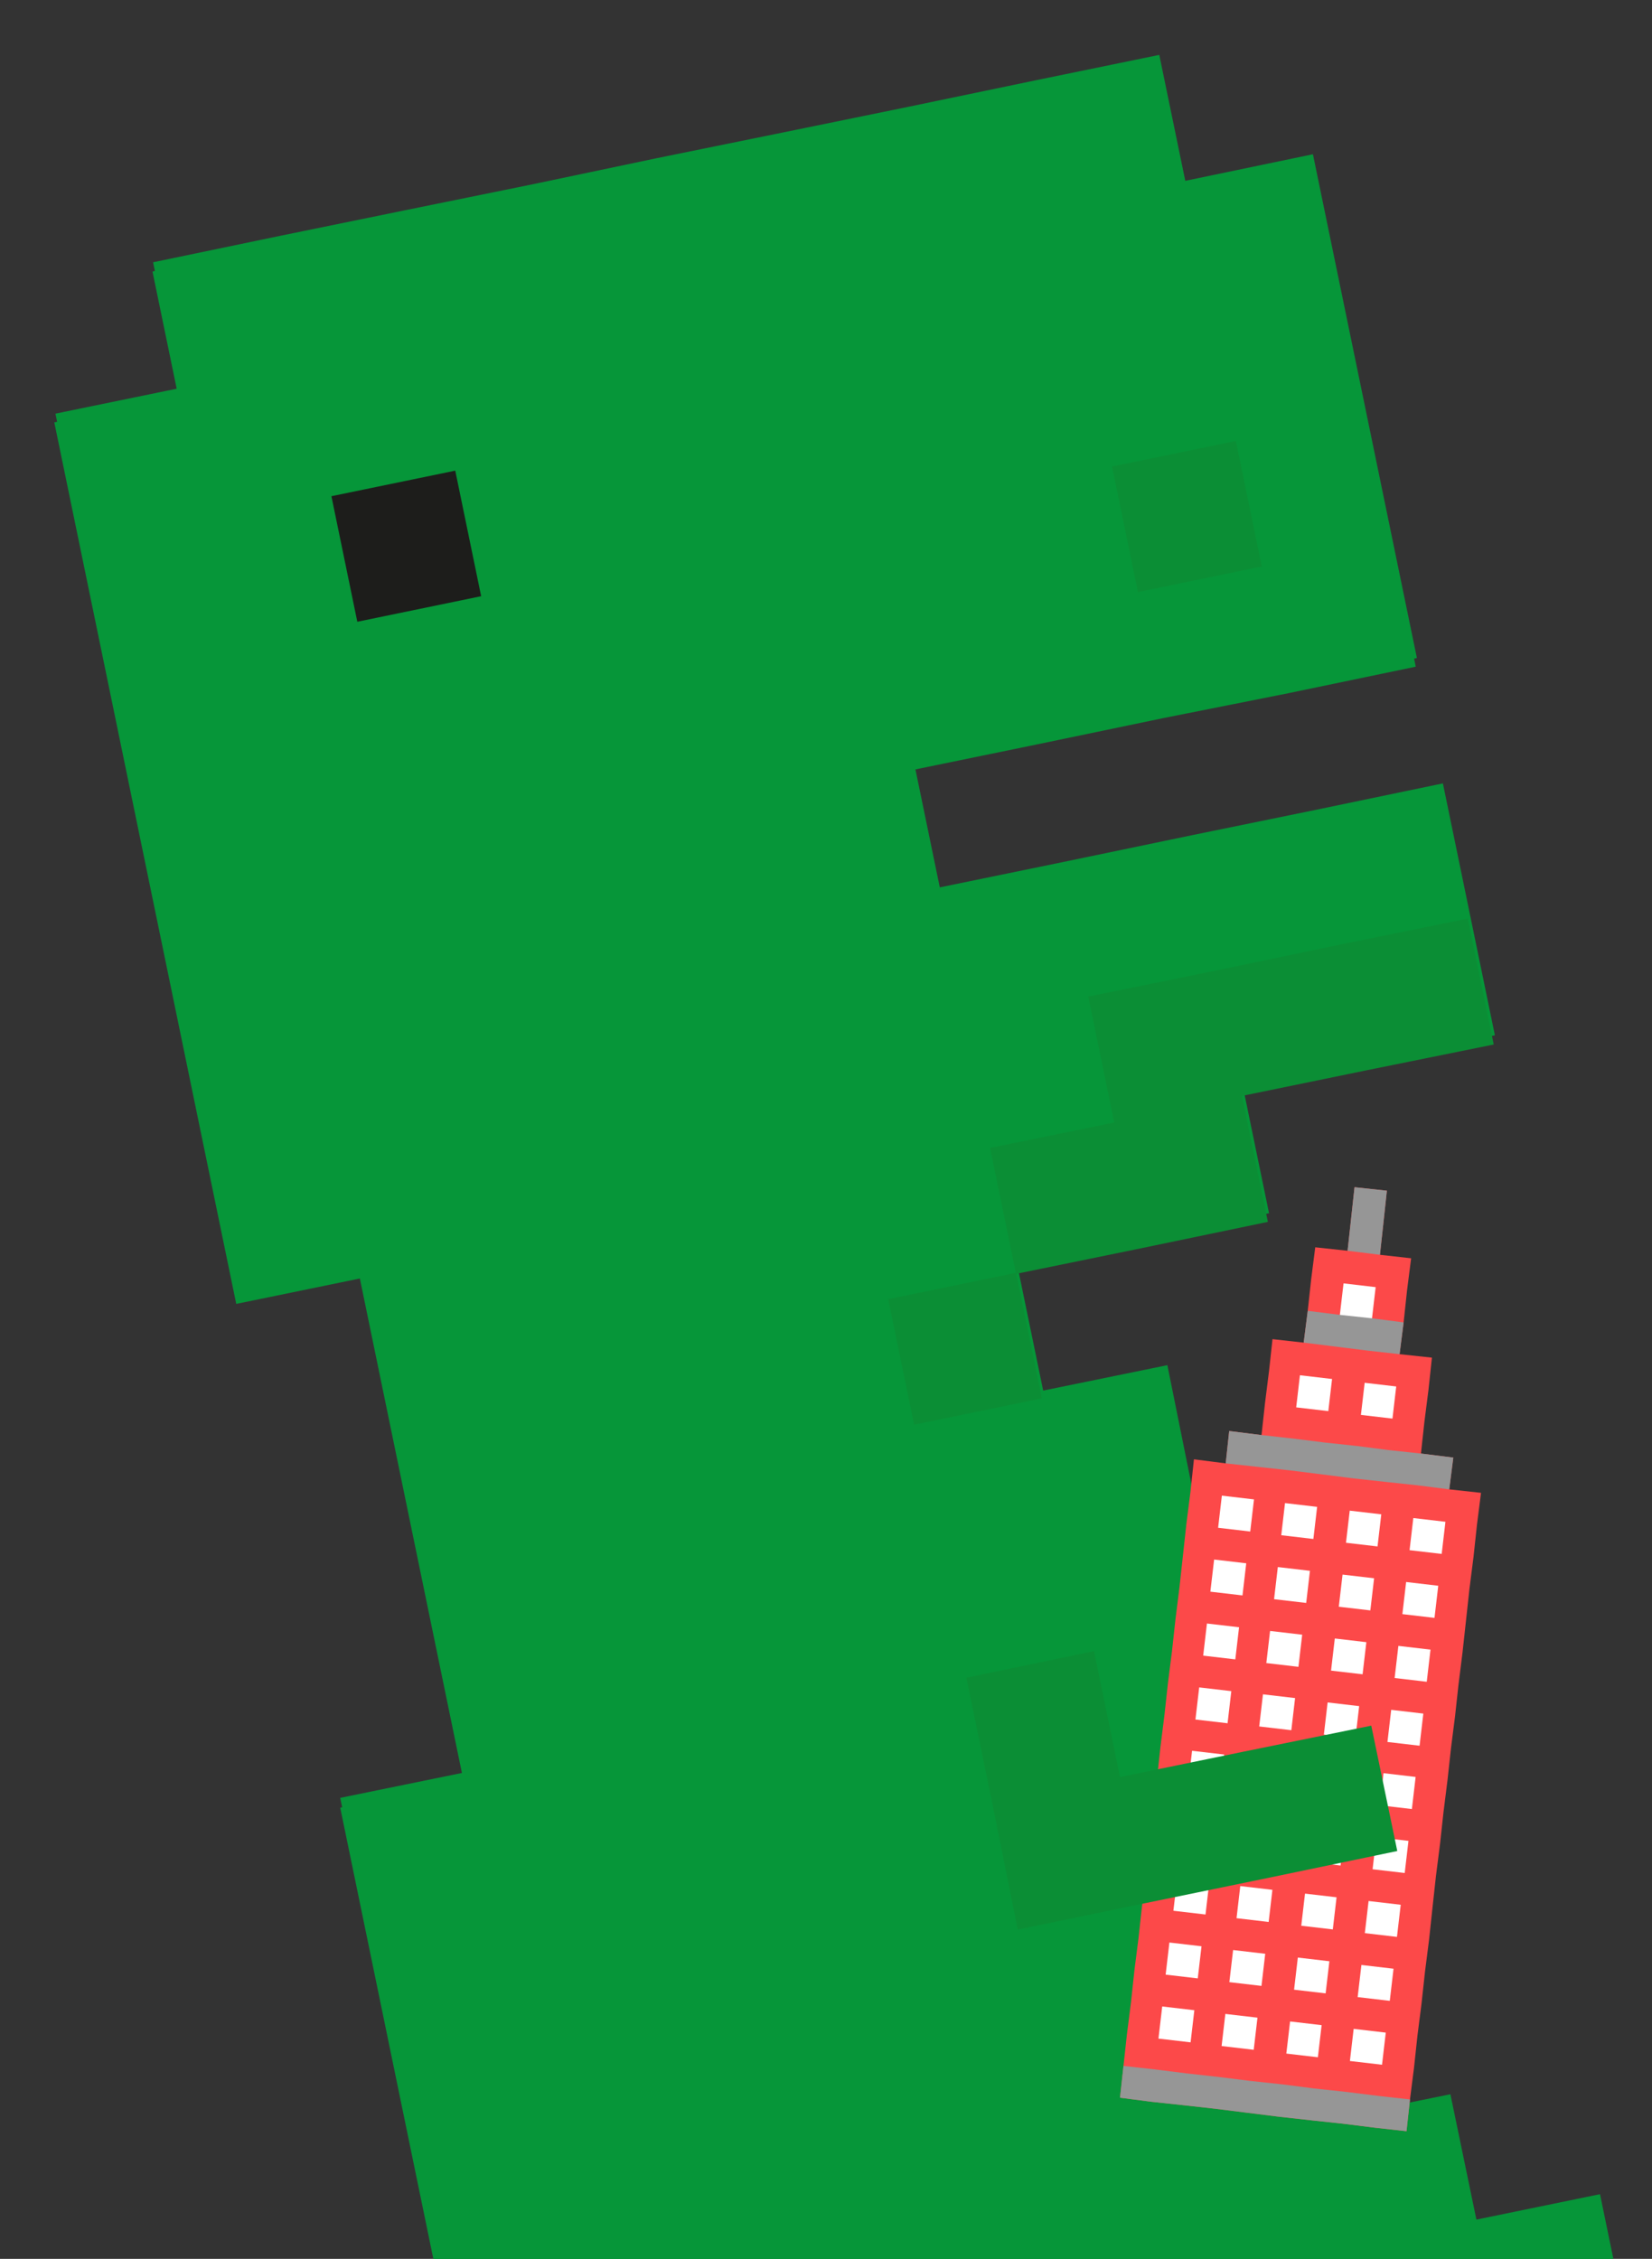 <?xml version="1.0" encoding="utf-8"?>
<!-- Generator: Adobe Illustrator 21.0.2, SVG Export Plug-In . SVG Version: 6.00 Build 0)  -->
<svg version="1.1" id="Слой_1" xmlns="http://www.w3.org/2000/svg" xmlns:xlink="http://www.w3.org/1999/xlink" x="0px" y="0px"
	 viewBox="0 0 286 391" style="enable-background:new 0 0 286 391;" xml:space="preserve">
<rect x="0" y="0" width="286" height="391" fill="#333333" stroke="none"/>
<style type="text/css">
	.st0{fill:#0B8E35;}
	.st1{fill:#069639;}
	.st2{fill:#1D1D1B;}
	.st3{fill:#FC4949;}
	.st4{fill:#FFFFFF;}
	.st5{fill:#969696;}
</style>
<polygon class="st0" points="220.8,438.3 225.3,460.1 203.2,464.7 207.7,486.5 212.1,508.2 216.6,530 238.7,525.5 260.2,521 
	255.7,499.3 234.3,503.7 229.8,481.9 251.2,477.5 246.7,455.7 268.8,451.1 264.4,429.4 242.2,433.9 "/>
<path class="st1" d="M205,32.8l-4.5-21.8l-21.4,4.4L157,20l-21.4,4.4L113.4,29L92,33.4L69.9,38l-21.4,4.4l-22.1,4.6l4.5,21.8
	L9.4,73.1l4.5,21.8l4.5,21.8l4.5,21.8l4.5,21.8l4.5,21.8l4.5,21.8l4.5,21.8l21.4-4.4l4.5,21.8l4.5,21.8l4.5,21.8l4.5,21.8l-21.4,4.4
	l4.5,21.8l4.5,21.8l4.5,21.8l4.5,21.8l4.5,21.8l4.5,21.8l21.4-4.4l4.5,21.8l22.1-4.6l4.5,21.8l-22.1,4.6l4.5,21.8l4.5,21.8l4.5,21.8
	l22.1-4.6l21.4-4.4l22.1-4.6l-4.5-21.8l-22.1,4.6l-21.4,4.4l-4.5-21.8l21.4-4.4l-4.5-21.8l22.1-4.6l-4.5-21.8l21.4-4.4l22.1-4.6
	l21.4-4.4l22.1-4.6l21.4-4.4l-4.5-21.8l-4.5-21.8l-21.4,4.4l-4.5-21.8l-22.1,4.6l-4.5-21.8l-4.5-21.8l-21.4,4.4l-22.1,4.6l-4.5-21.8
	l-4.5-21.8l22.1-4.6l4.5,21.8l21.4-4.4l-4.5-21.8l-4.5-21.8l-4.5-21.8l-21.4,4.4l-22.1,4.6l-4.5-21.8l22.1-4.6l-4.5-21.8l21.4-4.4
	l-4.5-21.8l22.1-4.6l21.4-4.4l22.1-4.6l-4.5-21.8l-22.1,4.6l-21.4,4.4l-22.1,4.6l-21.4,4.4l-4.5-21.8l21.4-4.4l22.1-4.6L223,120
	l22.1-4.6l-4.5-21.8l-4.5-21.8l-4.5-21.8l-4.5-21.8L205,32.8z M57.4,85.9l21.4-4.4l4.5,21.8l-21.4,4.4L57.4,85.9z M218.5,98.2
	l-21.4,4.4l-4.5-21.8l21.4-4.4L218.5,98.2z"/>
<g>
	<polygon class="st1" points="205.2,31.3 200.7,9.5 179.3,13.9 157.2,18.5 135.7,22.9 113.6,27.4 92.2,31.9 70.1,36.4 48.6,40.8 
		26.5,45.4 31,67.2 9.6,71.6 14,93.4 18.5,115.1 23,136.9 27.5,158.7 32,180.5 36.5,202.3 41,224.1 62.4,219.7 66.9,241.4 
		71.4,263.2 75.9,285 80.4,306.8 58.9,311.2 63.4,333 67.9,354.8 72.4,376.6 76.9,398.3 54.7,402.9 42.3,450.9 63.7,446.5 
		68.2,468.2 90.3,463.7 111.8,459.3 133.9,454.7 177.4,445.7 198.9,441.3 221,436.8 264.6,427.8 286,423.4 281.5,401.6 277,379.8 
		255.6,384.2 251.1,362.5 229,367 224.5,345.2 220,323.4 242.1,318.9 237.6,297.1 215.5,301.7 211,279.9 233.1,275.3 228.7,253.5 
		206.5,258.1 202.1,236.3 180.6,240.7 176.1,218.9 197.6,214.5 219.7,210 215.2,188.2 236.6,183.8 258.8,179.2 254.3,157.4 
		249.8,135.6 227.7,140.2 206.2,144.6 184.1,149.2 162.7,153.6 158.2,131.8 179.6,127.4 201.7,122.8 223.2,118.4 245.3,113.9 
		240.8,92.1 236.3,70.3 231.8,48.5 227.3,26.7 	"/>
	<g>
		
			<rect x="59.4" y="83.5" transform="matrix(0.979 -0.202 0.202 0.979 -17.645 16.142)" class="st2" width="21.9" height="22.2"/>
		<polygon class="st0" points="232,163.5 210.5,168 188.4,172.5 192.9,194.3 171.4,198.7 175.9,220.5 197.4,216.1 219.5,211.5 
			215,189.7 236.4,185.3 258.6,180.8 254.1,159 		"/>
		
			<rect x="194.6" y="78.4" transform="matrix(0.979 -0.202 0.202 0.979 -13.831 43.306)" class="st0" width="21.9" height="22.2"/>
		
			<rect x="208.4" y="257.1" transform="matrix(0.979 -0.202 0.202 0.979 -49.605 49.831)" class="st0" width="22.6" height="22.2"/>
		
			<rect x="155.8" y="222.5" transform="matrix(0.979 -0.202 0.202 0.979 -43.706 38.521)" class="st0" width="22.6" height="22.2"/>
		<g>
			<g>
				<polygon class="st3" points="250.9,257.8 251.6,252.3 246,251.6 246.6,246.1 247.3,240.6 247.9,235 242.3,234.4 243,228.9 
					243.6,223.3 244.3,217.8 238.9,217.2 239.5,211.7 240.1,206.1 234.5,205.5 233.9,211 233.3,216.5 227.7,215.9 227,221.4 
					226.4,226.9 225.7,232.4 220.3,231.8 219.7,237.3 219,242.9 218.4,248.4 212.8,247.7 212.2,253.3 206.7,252.6 206.1,258.2 
					205.4,263.7 204.8,269.2 204.2,274.7 203.5,280.3 202.9,285.8 202.2,291.3 201.6,296.8 200.9,302.4 200.3,307.9 199.7,313.4 
					199,318.9 198.4,324.5 197.7,330 197.1,335.5 196.4,341 195.8,346.6 195.1,352.1 194.5,357.6 193.9,363.1 199.3,363.8 
					204.9,364.4 210.3,365 215.9,365.7 221.5,366.4 226.9,367 232.5,367.6 238.1,368.3 243.5,368.9 244.1,363.4 244.8,357.9 
					245.4,352.3 246.1,346.8 246.7,341.3 247.4,335.8 248,330.2 248.6,324.7 249.3,319.2 249.9,313.7 250.6,308.1 251.2,302.6 
					251.9,297.1 252.5,291.6 253.2,286 253.8,280.5 254.4,275 255.1,269.5 255.7,263.9 256.4,258.4 				"/>
			</g>
			<g>
				
					<rect x="234.1" y="351.3" transform="matrix(0.116 -0.993 0.993 0.116 -142.296 548.456)" class="st4" width="5.6" height="5.6"/>
				
					<rect x="235.4" y="340.3" transform="matrix(0.116 -0.993 0.993 0.116 -130.182 539.963)" class="st4" width="5.6" height="5.6"/>
				
					<rect x="236.7" y="329.2" transform="matrix(0.116 -0.993 0.993 0.116 -118.067 531.471)" class="st4" width="5.6" height="5.6"/>
				
					<rect x="238" y="318.2" transform="matrix(0.116 -0.993 0.993 0.116 -105.953 522.979)" class="st4" width="5.6" height="5.6"/>
				
					<rect x="239.3" y="307.1" transform="matrix(0.116 -0.993 0.993 0.116 -93.84 514.487)" class="st4" width="5.6" height="5.6"/>
				
					<rect x="240.5" y="296.1" transform="matrix(0.116 -0.993 0.993 0.116 -81.725 505.994)" class="st4" width="5.6" height="5.6"/>
				
					<rect x="241.8" y="285" transform="matrix(0.116 -0.993 0.993 0.116 -69.611 497.502)" class="st4" width="5.6" height="5.6"/>
				
					<rect x="243.1" y="274" transform="matrix(0.116 -0.993 0.993 0.116 -57.497 489.01)" class="st4" width="5.6" height="5.6"/>
				
					<rect x="244.4" y="262.9" transform="matrix(0.116 -0.993 0.993 0.116 -45.382 480.518)" class="st4" width="5.6" height="5.6"/>
				
					<rect x="223" y="350.1" transform="matrix(0.116 -0.993 0.993 0.116 -150.824 536.29)" class="st4" width="5.6" height="5.5"/>
				
					<rect x="224.3" y="339.1" transform="matrix(0.116 -0.993 0.993 0.116 -138.71 527.798)" class="st4" width="5.6" height="5.5"/>
				
					<rect x="225.6" y="328" transform="matrix(0.116 -0.993 0.993 0.116 -126.595 519.306)" class="st4" width="5.6" height="5.5"/>
				
					<rect x="226.9" y="317" transform="matrix(0.116 -0.993 0.993 0.116 -114.481 510.814)" class="st4" width="5.6" height="5.5"/>
				
					<rect x="228.2" y="305.9" transform="matrix(0.116 -0.993 0.993 0.116 -102.367 502.322)" class="st4" width="5.6" height="5.5"/>
				
					<rect x="229.4" y="294.9" transform="matrix(0.116 -0.993 0.993 0.116 -90.253 493.829)" class="st4" width="5.6" height="5.5"/>
				
					<rect x="230.7" y="283.8" transform="matrix(0.116 -0.993 0.993 0.116 -78.139 485.337)" class="st4" width="5.6" height="5.5"/>
				
					<rect x="232" y="272.8" transform="matrix(0.116 -0.993 0.993 0.116 -66.025 476.845)" class="st4" width="5.6" height="5.5"/>
				
					<rect x="233.3" y="261.7" transform="matrix(0.116 -0.993 0.993 0.116 -53.91 468.353)" class="st4" width="5.6" height="5.5"/>
				
					<rect x="235.9" y="239.6" transform="matrix(0.116 -0.993 0.993 0.116 -29.681 451.368)" class="st4" width="5.6" height="5.5"/>
				
					<rect x="232.3" y="222.3" transform="matrix(0.116 -0.993 0.993 0.116 -15.743 432.594)" class="st4" width="5.6" height="5.6"/>
				
					<rect x="211.9" y="348.7" transform="matrix(0.116 -0.993 0.993 0.116 -159.352 524.125)" class="st4" width="5.6" height="5.6"/>
				
					<rect x="213.2" y="337.7" transform="matrix(0.116 -0.993 0.993 0.116 -147.238 515.633)" class="st4" width="5.6" height="5.6"/>
				
					<rect x="214.5" y="326.6" transform="matrix(0.116 -0.993 0.993 0.116 -135.123 507.141)" class="st4" width="5.6" height="5.6"/>
				
					<rect x="215.8" y="315.6" transform="matrix(0.116 -0.993 0.993 0.116 -123.009 498.649)" class="st4" width="5.6" height="5.6"/>
				
					<rect x="217.1" y="304.5" transform="matrix(0.116 -0.993 0.993 0.116 -110.895 490.157)" class="st4" width="5.6" height="5.6"/>
				
					<rect x="218.4" y="293.5" transform="matrix(0.116 -0.993 0.993 0.116 -98.781 481.664)" class="st4" width="5.6" height="5.6"/>
				
					<rect x="219.6" y="282.4" transform="matrix(0.116 -0.993 0.993 0.116 -86.667 473.172)" class="st4" width="5.6" height="5.6"/>
				
					<rect x="220.9" y="271.4" transform="matrix(0.116 -0.993 0.993 0.116 -74.553 464.68)" class="st4" width="5.6" height="5.6"/>
				
					<rect x="222.2" y="260.3" transform="matrix(0.116 -0.993 0.993 0.116 -62.438 456.188)" class="st4" width="5.6" height="5.6"/>
				
					<rect x="224.8" y="238.2" transform="matrix(0.116 -0.993 0.993 0.116 -38.209 439.203)" class="st4" width="5.6" height="5.6"/>
				
					<rect x="200.9" y="347.5" transform="matrix(0.116 -0.993 0.993 0.116 -167.815 512.053)" class="st4" width="5.6" height="5.6"/>
				
					<rect x="202.2" y="336.4" transform="matrix(0.116 -0.993 0.993 0.116 -155.7 503.561)" class="st4" width="5.6" height="5.6"/>
				
					<rect x="203.5" y="325.4" transform="matrix(0.116 -0.993 0.993 0.116 -143.586 495.069)" class="st4" width="5.6" height="5.6"/>
				
					<rect x="204.8" y="314.3" transform="matrix(0.116 -0.993 0.993 0.116 -131.472 486.577)" class="st4" width="5.6" height="5.6"/>
				
					<rect x="206.1" y="303.3" transform="matrix(0.116 -0.993 0.993 0.116 -119.358 478.085)" class="st4" width="5.6" height="5.6"/>
				
					<rect x="207.3" y="292.2" transform="matrix(0.116 -0.993 0.993 0.116 -107.243 469.592)" class="st4" width="5.6" height="5.6"/>
				
					<rect x="208.6" y="281.2" transform="matrix(0.116 -0.993 0.993 0.116 -95.129 461.1)" class="st4" width="5.6" height="5.6"/>
				
					<rect x="209.9" y="270.1" transform="matrix(0.116 -0.993 0.993 0.116 -83.015 452.608)" class="st4" width="5.6" height="5.6"/>
				
					<rect x="211.2" y="259.1" transform="matrix(0.116 -0.993 0.993 0.116 -70.901 444.115)" class="st4" width="5.6" height="5.6"/>
			</g>
			<g>
				<polygon class="st5" points="238.7,362.8 233.1,362.1 227.5,361.5 222.1,360.8 216.5,360.2 210.9,359.5 205.5,358.9 
					199.9,358.2 194.5,357.6 193.9,363.1 199.3,363.8 204.9,364.4 210.3,365 215.9,365.7 221.5,366.4 226.9,367 232.5,367.6 
					238.1,368.3 243.5,368.9 244.1,363.4 				"/>
				<polygon class="st5" points="236.9,233.8 242.3,234.4 243,228.9 237.6,228.2 232,227.6 226.4,226.9 225.7,232.4 231.3,233.1 
									"/>
				<polygon class="st5" points="239.5,211.7 240.1,206.1 234.5,205.5 233.9,211 233.3,216.5 238.9,217.2 				"/>
				<polygon class="st5" points="223.2,254.5 228.8,255.2 234.3,255.9 239.8,256.5 245.4,257.1 250.9,257.8 251.6,252.3 246,251.6 
					240.4,251 235,250.3 229.4,249.7 223.8,249 218.4,248.4 212.8,247.7 212.2,253.3 217.7,253.9 				"/>
			</g>
		</g>
		<polygon class="st0" points="193.9,307.6 189.4,285.8 167.3,290.4 171.8,312.2 176.2,334 198.4,329.4 219.8,325 241.9,320.4 
			237.4,298.7 215.3,303.2 		"/>
	</g>
</g>
</svg>
